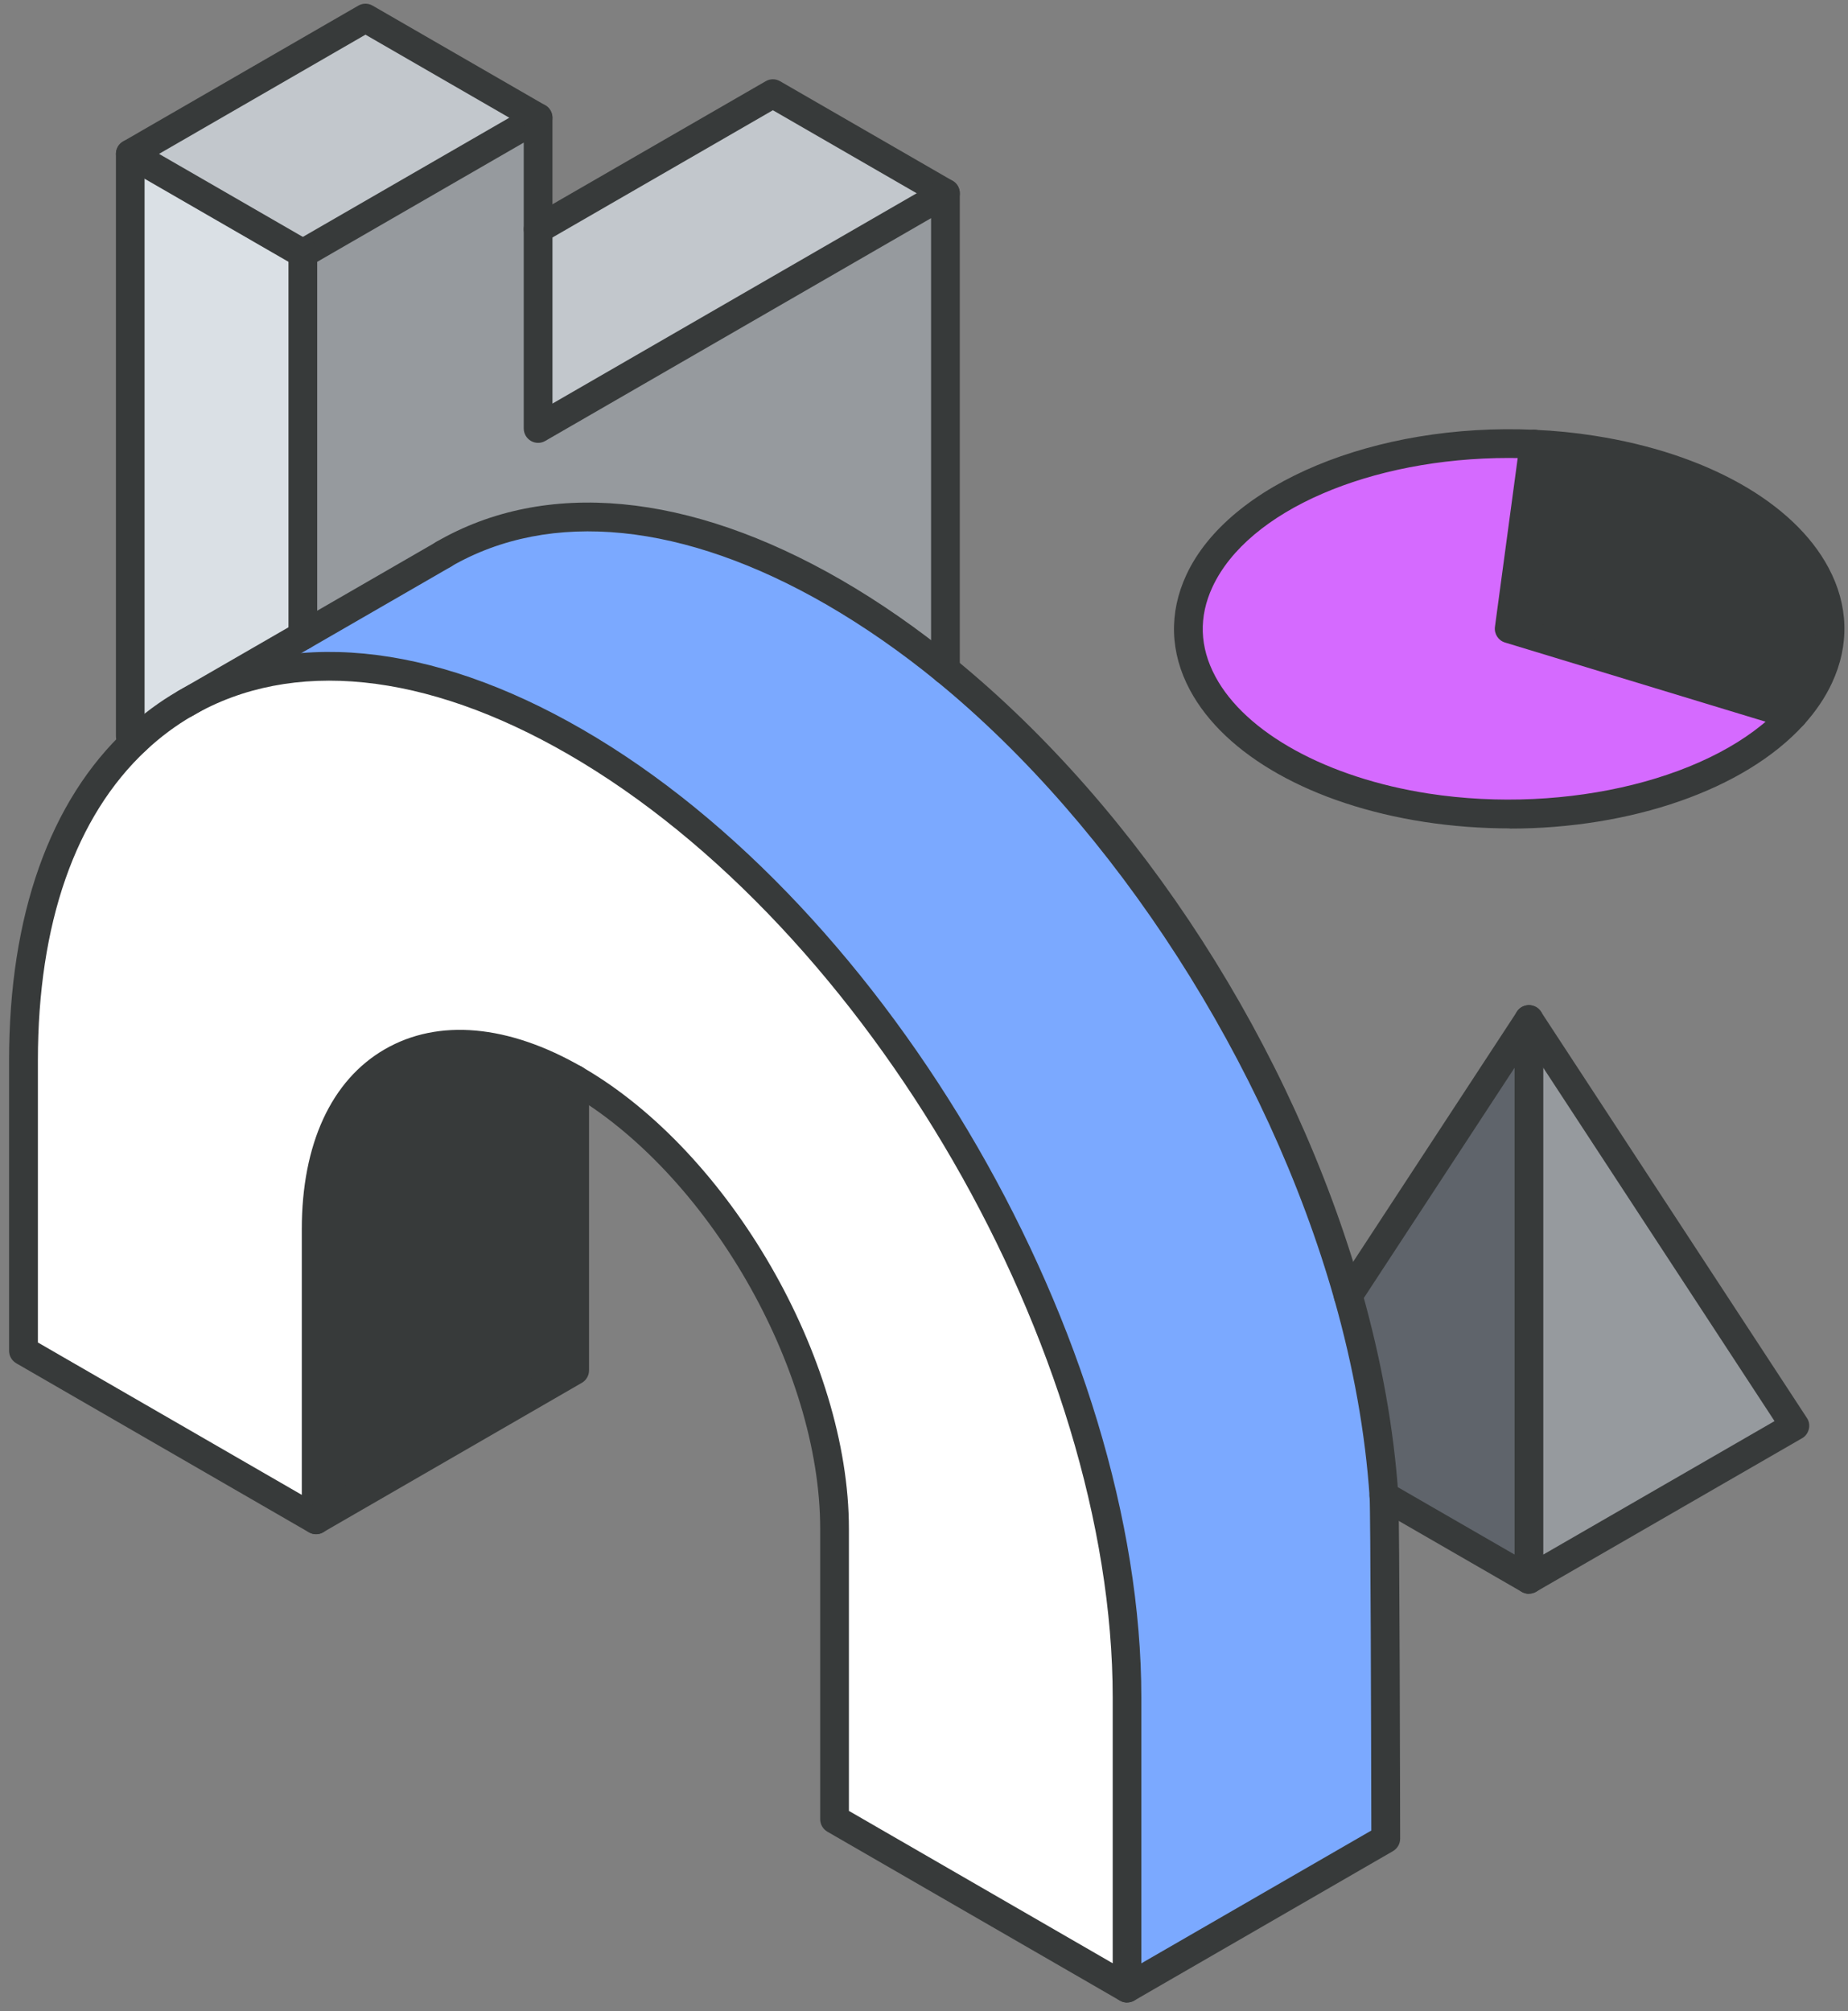 <svg xmlns="http://www.w3.org/2000/svg" width="193" height="210" viewBox="0 0 193 210" fill="none">
  <rect x="0" y="0" width="193" height="210" fill="#808080" stroke="none"/>
  <g clip-path="url(#clip0_283_1992)">
    <path d="M166.298 46.97C184.168 49.74 194.778 60.34 189.978 70.66C189.318 72.07 188.398 73.41 187.268 74.66L157.618 65.65L160.218 46.37C162.228 46.46 164.268 46.65 166.288 46.97H166.298Z" fill="#373A3A"/>
    <path d="M159.678 106.46L187.458 148.89L159.678 164.92V106.46Z" fill="#969A9E"/>
    <path d="M157.618 65.66L187.268 74.67C180.168 82.5 164.368 86.72 148.958 84.35C131.078 81.58 120.478 70.98 125.268 60.67C129.518 51.52 144.438 45.67 160.228 46.39L157.628 65.67L157.618 65.66Z" fill="#D56AFF"/>
    <path d="M159.678 106.46V164.92L144.528 156.18C144.068 149.35 142.788 142.32 140.798 135.29L159.678 106.46Z" fill="#5F646B"/>
    <path d="M46.298 57.89C56.738 51.83 71.178 52.66 87.088 61.85C91.078 64.16 94.978 66.87 98.738 69.94C117.998 85.65 133.788 110.49 140.798 135.28C142.788 142.31 144.068 149.35 144.528 156.17C144.658 158.02 144.718 159.84 144.718 161.66V191.99L117.708 207.59V177.26C117.708 140.56 91.858 95.79 60.078 77.44C44.198 68.27 29.788 67.41 19.358 73.43L46.298 57.87V57.89Z" fill="#7BA9FF"/>
    <path d="M117.708 177.27V207.6L87.158 189.96V159.63C87.158 142.39 75.008 121.35 60.078 112.74C60.058 112.74 60.038 112.71 60.018 112.7C45.118 104.13 33.008 111.15 33.008 128.36V158.69L2.448 141.05V110.72C2.448 95.59 6.848 84.16 14.238 77.25C15.818 75.78 17.528 74.51 19.358 73.45C29.788 67.43 44.198 68.28 60.078 77.46C91.858 95.81 117.708 140.58 117.708 177.28V177.27Z" fill="white"/>
    <path d="M98.738 20.18V69.95C94.978 66.88 91.078 64.16 87.088 61.86C71.178 52.67 56.738 51.83 46.298 57.9L31.638 66.37V26.47L56.208 12.29V44.73L98.748 20.17L98.738 20.18Z" fill="#969A9E"/>
    <path d="M98.738 20.18L56.198 44.73V23.93L80.718 9.78L98.738 20.18Z" fill="#C2C7CC"/>
    <path d="M60.018 112.76V143.09L33.008 158.69V128.36C33.008 111.14 45.118 104.13 60.018 112.7V112.77V112.76Z" fill="#373A3A"/>
    <path d="M56.198 12.29L31.628 26.47L13.608 16.07L38.168 1.89L56.198 12.29Z" fill="#C2C7CC"/>
    <path d="M31.628 26.47V66.36L19.348 73.44C17.518 74.5 15.808 75.77 14.228 77.24L13.598 76.88V16.07L31.618 26.47H31.628Z" fill="#DAE0E5"/>
    <path d="M117.708 209.1C117.448 209.1 117.188 209.03 116.958 208.9L86.408 191.26C85.948 190.99 85.658 190.5 85.658 189.96V159.63C85.658 142.87 73.848 122.41 59.328 114.04C59.268 114.01 59.208 113.98 59.158 113.94C52.478 110.13 46.278 109.5 41.688 112.16C37.058 114.84 34.508 120.59 34.508 128.37V158.7C34.508 159.24 34.218 159.73 33.758 160C33.298 160.27 32.718 160.27 32.258 160L1.698 142.35C1.238 142.08 0.948 141.59 0.948 141.05V110.72C0.948 95.6 5.188 83.64 13.208 76.15C14.858 74.61 16.668 73.26 18.598 72.15C29.958 65.57 44.958 66.99 60.818 76.16C93.008 94.75 119.198 140.11 119.198 177.27V207.6C119.198 208.14 118.908 208.63 118.448 208.9C118.218 209.03 117.958 209.1 117.698 209.1H117.708ZM88.658 189.09L116.208 205V177.27C116.208 141.06 90.688 96.86 59.328 78.75C44.428 70.15 30.498 68.72 20.108 74.74C18.378 75.74 16.748 76.95 15.268 78.34C7.868 85.25 3.958 96.45 3.958 110.72V140.18L31.518 156.09V128.36C31.518 119.47 34.598 112.79 40.188 109.56C45.778 106.33 53.088 106.98 60.768 111.4C60.798 111.42 60.818 111.43 60.848 111.45C76.188 120.31 88.658 141.92 88.658 159.63V189.1V189.09Z" fill="#373A3A"/>
    <path d="M117.708 209.1C117.188 209.1 116.688 208.83 116.408 208.35C115.998 207.63 116.238 206.72 116.958 206.3L143.218 191.14C143.198 181.14 143.138 157.72 143.038 156.29C142.588 149.65 141.348 142.72 139.358 135.7C132.388 111.11 116.468 86.36 97.798 71.11C94.088 68.08 90.228 65.4 86.348 63.15C71.448 54.54 57.488 53.13 47.058 59.18C46.338 59.6 45.428 59.35 45.008 58.64C44.588 57.92 44.838 57.01 45.548 56.59C56.948 49.97 71.968 51.38 87.848 60.55C91.878 62.88 95.858 65.65 99.698 68.78C119.108 84.63 135.018 109.34 142.248 134.87C144.288 142.09 145.568 149.22 146.038 156.07C146.168 157.95 146.228 190.6 146.228 191.99C146.228 192.53 145.938 193.02 145.478 193.29L118.468 208.89C118.228 209.03 117.978 209.09 117.718 209.09L117.708 209.1Z" fill="#373A3A"/>
    <path d="M33.008 160.19C32.488 160.19 31.988 159.92 31.708 159.44C31.298 158.72 31.538 157.81 32.258 157.39L58.518 142.22V112.69C58.518 111.86 59.188 111.19 60.018 111.19C60.848 111.19 61.518 111.86 61.518 112.69V143.09C61.518 143.63 61.228 144.12 60.768 144.39L33.758 159.99C33.518 160.13 33.268 160.19 33.008 160.19Z" fill="#373A3A"/>
    <path d="M19.358 74.95C18.838 74.95 18.338 74.68 18.058 74.2C17.648 73.48 17.888 72.57 18.608 72.15L45.618 56.56C46.338 56.15 47.258 56.39 47.668 57.11C48.078 57.83 47.838 58.74 47.118 59.16L20.108 74.75C19.868 74.89 19.618 74.95 19.358 74.95Z" fill="#373A3A"/>
    <path d="M159.678 166.42C159.418 166.42 159.158 166.35 158.928 166.22L143.778 157.48C143.058 157.07 142.818 156.15 143.228 155.43C143.638 154.71 144.558 154.47 145.278 154.88L159.678 163.19L185.328 148.39L158.418 107.28C157.968 106.59 158.158 105.66 158.848 105.2C159.538 104.74 160.468 104.94 160.928 105.63L188.708 148.06C188.938 148.4 189.008 148.83 188.908 149.23C188.808 149.63 188.558 149.98 188.198 150.18L160.418 166.21C160.188 166.34 159.928 166.41 159.668 166.41L159.678 166.42Z" fill="#373A3A"/>
    <path d="M159.678 166.42C158.848 166.42 158.178 165.75 158.178 164.92V111.49L142.058 136.11C141.608 136.81 140.678 137 139.978 136.54C139.288 136.09 139.088 135.16 139.548 134.46L158.428 105.63C158.788 105.07 159.478 104.83 160.108 105.01C160.748 105.2 161.178 105.78 161.178 106.45V164.91C161.178 165.74 160.508 166.41 159.678 166.41V166.42Z" fill="#373A3A"/>
    <path d="M157.688 86.5C154.718 86.5 151.718 86.28 148.728 85.82C137.068 84.01 127.928 78.87 124.278 72.06C122.188 68.16 122.058 64 123.898 60.03C128.318 50.51 143.628 44.12 160.288 44.88C162.398 44.97 164.498 45.18 166.518 45.5C178.178 47.31 187.318 52.45 190.958 59.27C193.048 63.17 193.178 67.34 191.328 71.31C190.618 72.84 189.618 74.31 188.368 75.69C182.178 82.49 170.308 86.52 157.678 86.52L157.688 86.5ZM157.598 47.82C143.138 47.82 130.348 53.3 126.628 61.29C125.178 64.41 125.278 67.56 126.928 70.64C130.088 76.54 138.618 81.22 149.188 82.86C163.718 85.1 179.268 81.23 186.158 73.66C187.208 72.51 188.038 71.29 188.618 70.04C190.068 66.91 189.968 63.76 188.318 60.68C185.168 54.78 176.638 50.1 166.068 48.46C164.148 48.16 162.168 47.97 160.158 47.88C159.298 47.84 158.438 47.82 157.588 47.82H157.598Z" fill="#373A3A"/>
    <path d="M187.268 76.16C187.128 76.16 186.978 76.14 186.828 76.1L157.178 67.09C156.478 66.88 156.028 66.18 156.128 65.45L158.728 46.17C158.838 45.35 159.598 44.77 160.418 44.88C161.238 44.99 161.818 45.75 161.708 46.57L159.278 64.59L187.708 73.23C188.498 73.47 188.948 74.31 188.708 75.1C188.508 75.75 187.918 76.16 187.278 76.16H187.268Z" fill="#373A3A"/>
    <path d="M56.198 25.43C55.678 25.43 55.178 25.16 54.898 24.68C54.488 23.96 54.728 23.05 55.448 22.63L79.968 8.48C80.428 8.21 81.008 8.21 81.468 8.48L99.488 18.88C100.208 19.29 100.448 20.21 100.038 20.93C99.628 21.65 98.708 21.9 97.988 21.48L80.718 11.51L56.948 25.23C56.708 25.37 56.458 25.43 56.198 25.43Z" fill="#373A3A"/>
    <path d="M98.738 71.45C97.908 71.45 97.238 70.78 97.238 69.95V22.78L56.948 46.04C56.488 46.31 55.908 46.31 55.448 46.04C54.988 45.77 54.698 45.28 54.698 44.74V14.89L33.128 27.34V66.36C33.128 67.19 32.458 67.86 31.628 67.86C30.798 67.86 30.128 67.19 30.128 66.36V26.47C30.128 25.93 30.418 25.44 30.878 25.17L55.448 10.99C55.908 10.72 56.488 10.72 56.948 10.99C57.408 11.26 57.698 11.75 57.698 12.29V42.14L97.988 18.88C98.448 18.61 99.028 18.61 99.488 18.88C99.948 19.15 100.238 19.64 100.238 20.18V69.95C100.238 70.78 99.568 71.45 98.738 71.45Z" fill="#373A3A"/>
    <path d="M14.238 78.75C13.988 78.75 13.728 78.69 13.488 78.55L12.858 78.19C12.398 77.92 12.108 77.43 12.108 76.89V16.07C12.108 15.53 12.398 15.04 12.858 14.77L37.418 0.59C37.878 0.32 38.458 0.32 38.918 0.59L56.938 10.99C57.658 11.4 57.898 12.32 57.488 13.04C57.078 13.76 56.158 14 55.438 13.59L38.168 3.62L15.098 16.94V76.03C15.718 76.47 15.918 77.33 15.528 78C15.248 78.48 14.748 78.75 14.228 78.75H14.238Z" fill="#373A3A"/>
    <path d="M31.628 27.97C31.378 27.97 31.118 27.91 30.878 27.77L12.858 17.37C12.138 16.96 11.898 16.04 12.308 15.32C12.728 14.6 13.638 14.36 14.358 14.77L32.378 25.17C33.098 25.58 33.338 26.5 32.928 27.22C32.648 27.7 32.148 27.97 31.628 27.97Z" fill="#373A3A"/>
  </g>
  <defs>
    <clipPath id="clip0_283_1992">
      <rect width="191.68" height="208.71" fill="white" transform="translate(0.948 0.39)"/>
    </clipPath>
  </defs>
</svg>